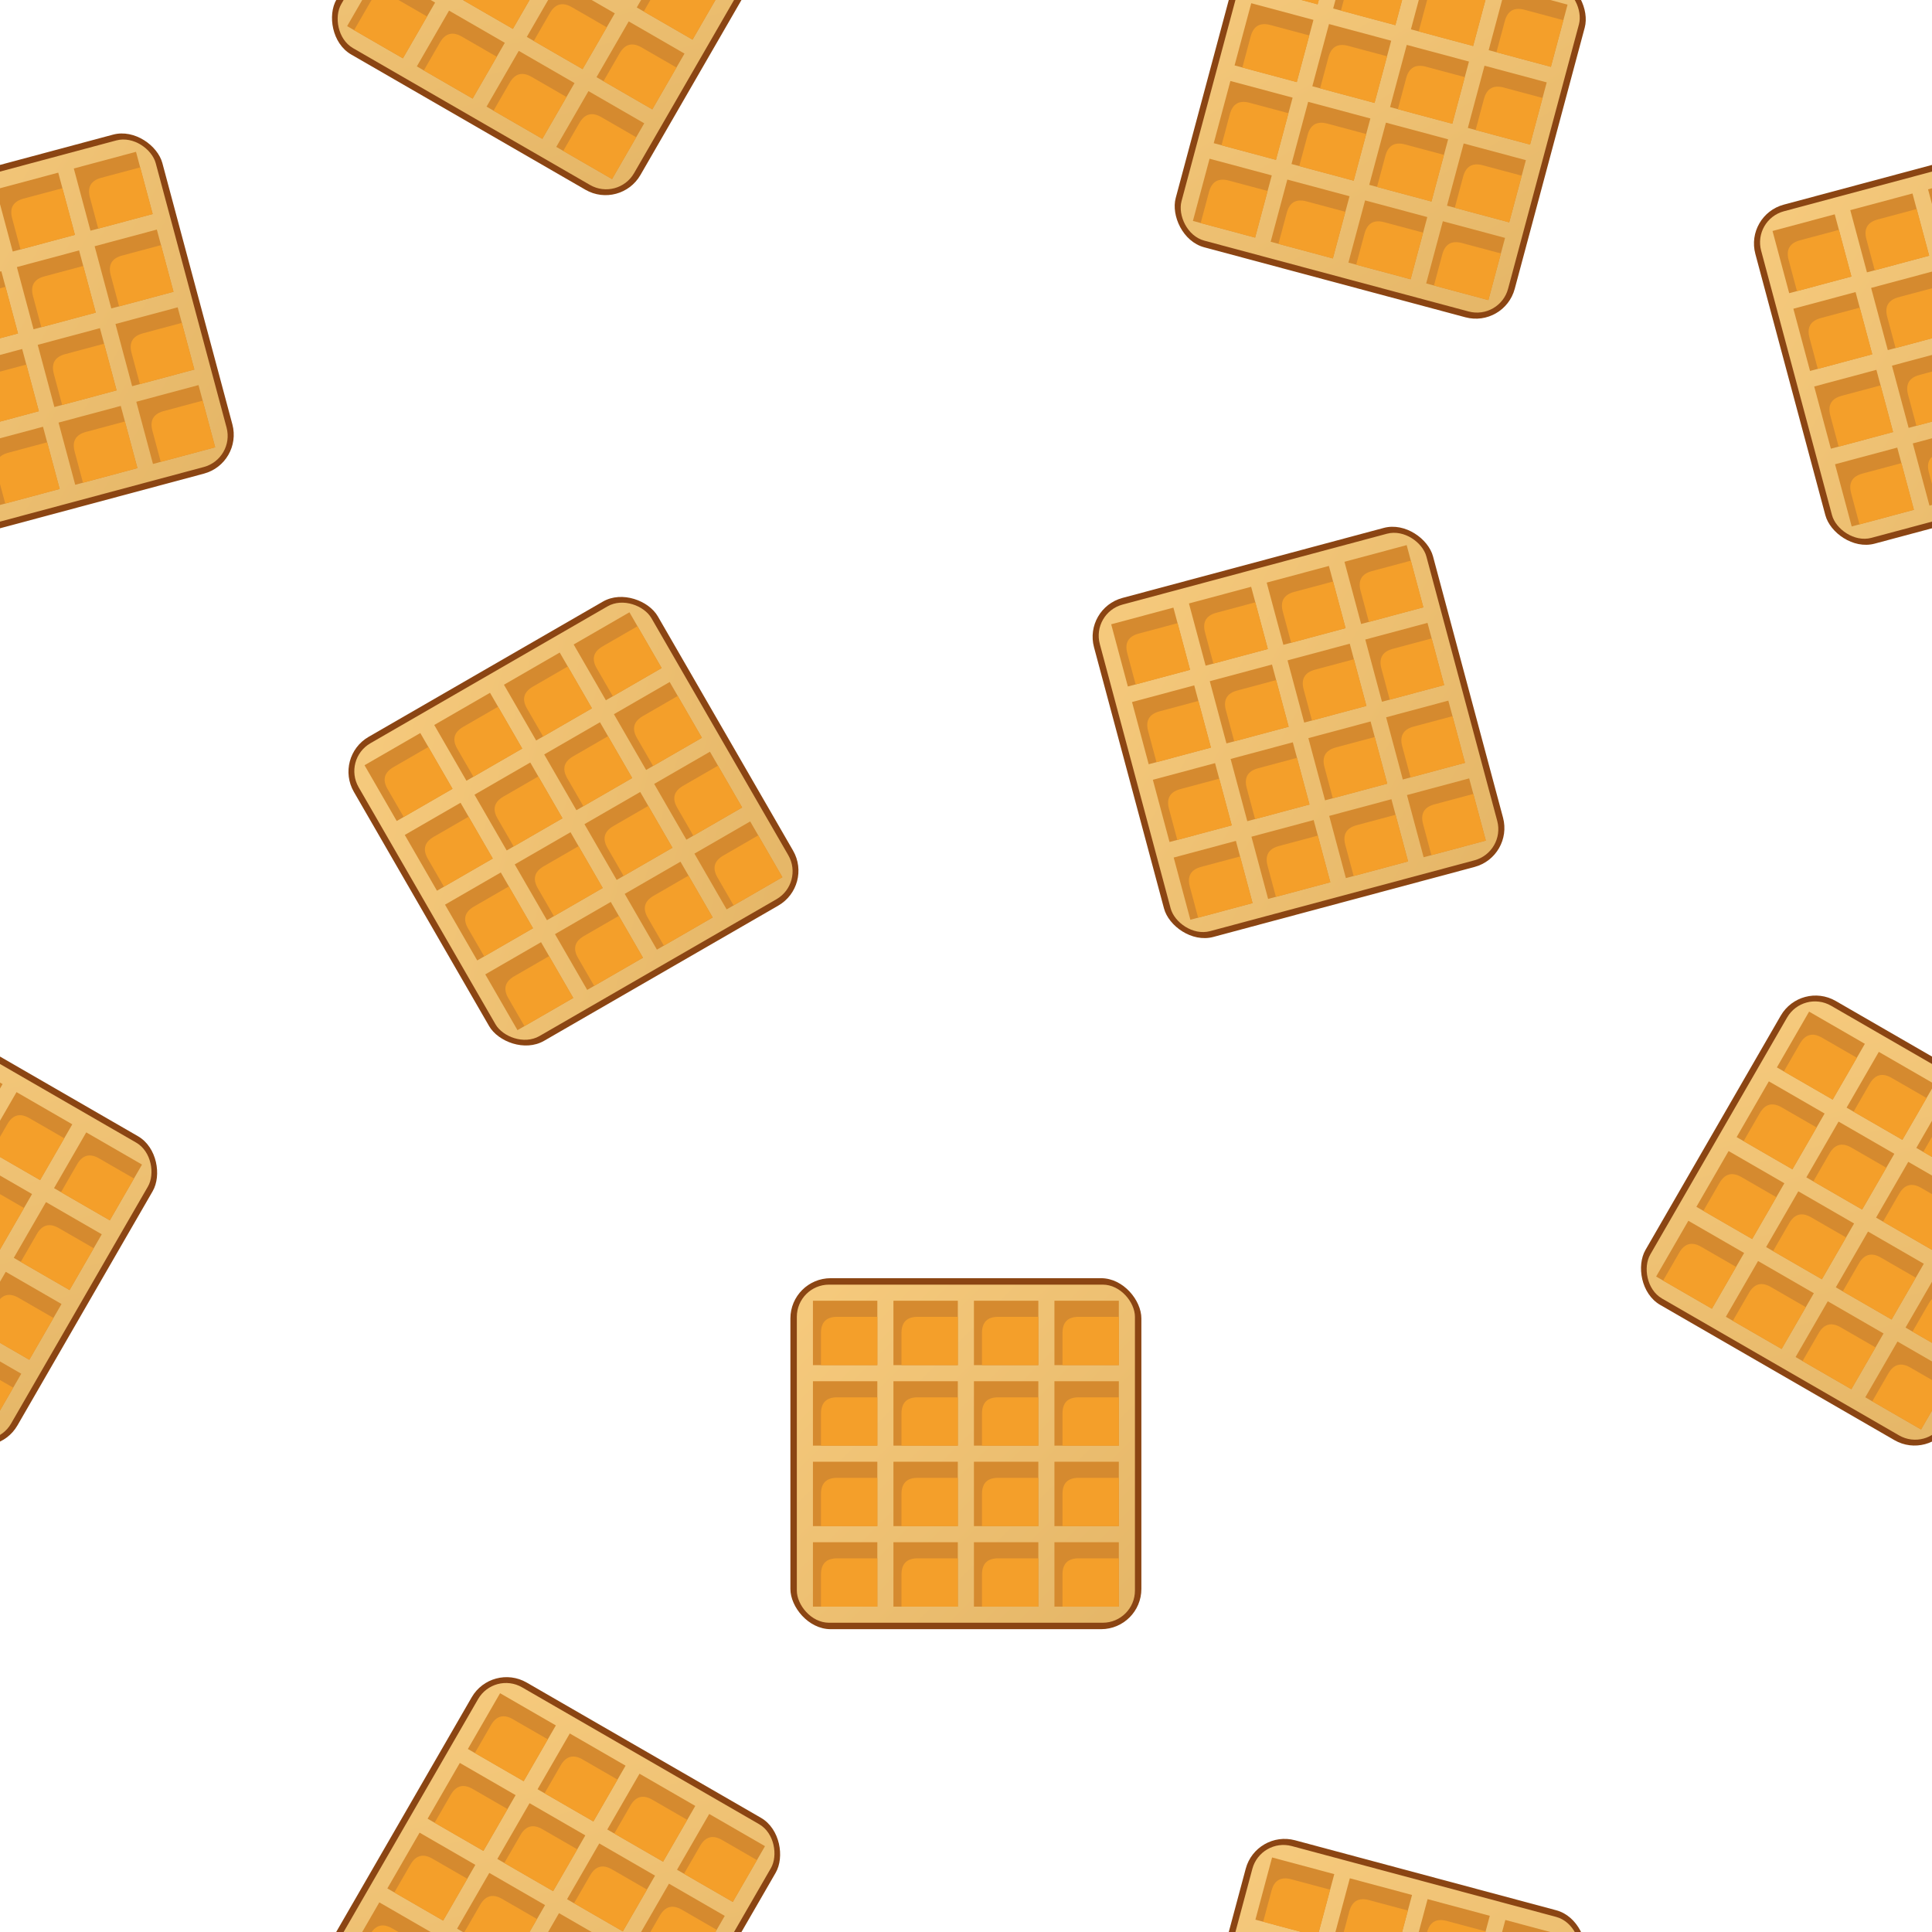 <?xml version="1.0" encoding="UTF-8" standalone="no"?>
<svg
   width="1200"
   height="1200"
   version="1.1"
   id="svg302"
   sodipodi:docname="waffle_pattern.svg"
   inkscape:version="1.2.2 (732a01da63, 2022-12-09)"
   xmlns:inkscape="http://www.inkscape.org/namespaces/inkscape"
   xmlns:sodipodi="http://sodipodi.sourceforge.net/DTD/sodipodi-0.dtd"
   xmlns:xlink="http://www.w3.org/1999/xlink"
   xmlns="http://www.w3.org/2000/svg"
   xmlns:svg="http://www.w3.org/2000/svg">
  <sodipodi:namedview
     id="namedview304"
     pagecolor="#505050"
     bordercolor="#eeeeee"
     borderopacity="1"
     inkscape:showpageshadow="0"
     inkscape:pageopacity="0"
     inkscape:pagecheckerboard="0"
     inkscape:deskcolor="#505050"
     showgrid="false"
     inkscape:zoom="0.21197917"
     inkscape:cx="-275.97052"
     inkscape:cy="594.39804"
     inkscape:window-width="1920"
     inkscape:window-height="1017"
     inkscape:window-x="-8"
     inkscape:window-y="-8"
     inkscape:window-maximized="1"
     inkscape:current-layer="g2266" />
  <defs
     id="defs224">
    <linearGradient
       id="waffleGradient"
       x1="0"
       y1="0"
       x2="210"
       y2="210"
       gradientUnits="userSpaceOnUse">
      <stop
         offset="0%"
         style="stop-color:#F6CA7D;stop-opacity:1"
         id="stop219" />
      <stop
         offset="100%"
         style="stop-color:#E5B667;stop-opacity:1"
         id="stop221" />
    </linearGradient>
    <linearGradient
       inkscape:collect="always"
       xlink:href="#waffleGradient"
       id="linearGradient735"
       gradientUnits="userSpaceOnUse"
       x1="0"
       y1="0"
       x2="210"
       y2="210" />
    <linearGradient
       inkscape:collect="always"
       xlink:href="#waffleGradient-5"
       id="linearGradient735-6"
       gradientUnits="userSpaceOnUse"
       x1="0"
       y1="0"
       x2="210"
       y2="210" />
    <linearGradient
       id="waffleGradient-5"
       x1="0"
       y1="0"
       x2="210"
       y2="210"
       gradientUnits="userSpaceOnUse">
      <stop
         offset="0%"
         style="stop-color:#F6CA7D;stop-opacity:1"
         id="stop219-5" />
      <stop
         offset="100%"
         style="stop-color:#E5B667;stop-opacity:1"
         id="stop221-3" />
    </linearGradient>
    <linearGradient
       inkscape:collect="always"
       xlink:href="#waffleGradient-5"
       id="linearGradient1729"
       gradientUnits="userSpaceOnUse"
       x1="0"
       y1="0"
       x2="210"
       y2="210" />
    <linearGradient
       inkscape:collect="always"
       xlink:href="#waffleGradient"
       id="linearGradient1956"
       gradientUnits="userSpaceOnUse"
       x1="0"
       y1="0"
       x2="210"
       y2="210" />
    <linearGradient
       inkscape:collect="always"
       xlink:href="#waffleGradient-5"
       id="linearGradient2268"
       gradientUnits="userSpaceOnUse"
       x1="0"
       y1="0"
       x2="210"
       y2="210" />
    <linearGradient
       inkscape:collect="always"
       xlink:href="#waffleGradient"
       id="linearGradient3257"
       gradientUnits="userSpaceOnUse"
       x1="0"
       y1="0"
       x2="210"
       y2="210" />
    <linearGradient
       inkscape:collect="always"
       xlink:href="#waffleGradient"
       id="linearGradient3339"
       gradientUnits="userSpaceOnUse"
       x1="0"
       y1="0"
       x2="210"
       y2="210" />
    <linearGradient
       inkscape:collect="always"
       xlink:href="#waffleGradient-5"
       id="linearGradient2268-8"
       gradientUnits="userSpaceOnUse"
       x1="0"
       y1="0"
       x2="210"
       y2="210" />
    <linearGradient
       inkscape:collect="always"
       xlink:href="#waffleGradient-5"
       id="linearGradient2268-6"
       gradientUnits="userSpaceOnUse"
       x1="0"
       y1="0"
       x2="210"
       y2="210" />
    <linearGradient
       inkscape:collect="always"
       xlink:href="#waffleGradient-5"
       id="linearGradient3860"
       gradientUnits="userSpaceOnUse"
       x1="0"
       y1="0"
       x2="210"
       y2="210" />
    <linearGradient
       inkscape:collect="always"
       xlink:href="#waffleGradient-5"
       id="linearGradient2268-61"
       gradientUnits="userSpaceOnUse"
       x1="0"
       y1="0"
       x2="210"
       y2="210" />
  </defs>
  <g
     inkscape:groupmode="layer"
     id="layer1"
     inkscape:label="Waffle 1 Layer"
     transform="rotate(30,516.158,564.409)">
    <g
       id="g509"
       inkscape:label="Waffle 1"
       transform="translate(-43.215,24.95)">
      <g
         transform="translate(11,11)"
         id="g228">
        <rect
           width="218"
           height="218"
           rx="25"
           ry="25"
           fill="#8b4513"
           id="rect226"
           x="0"
           y="0" />
        <!-- Background rectangle -->
      </g>
      <g
         transform="translate(15,15)"
         id="g232">
        <rect
           width="210"
           height="210"
           rx="20"
           ry="20"
           fill="url(#waffleGradient)"
           id="rect230"
           x="0"
           y="0"
           style="fill:url(#linearGradient1956)" />
      </g>
      <g
         fill="#d58a2f"
         transform="translate(15,15)"
         id="g266">
        <!-- Darker shade of the current color -->
        <rect
           x="10"
           y="10"
           width="40"
           height="40"
           id="rect234" />
        <rect
           x="60"
           y="10"
           width="40"
           height="40"
           id="rect236" />
        <rect
           x="110"
           y="10"
           width="40"
           height="40"
           id="rect238" />
        <rect
           x="160"
           y="10"
           width="40"
           height="40"
           id="rect240" />
        <rect
           x="10"
           y="60"
           width="40"
           height="40"
           id="rect242" />
        <rect
           x="60"
           y="60"
           width="40"
           height="40"
           id="rect244" />
        <rect
           x="110"
           y="60"
           width="40"
           height="40"
           id="rect246" />
        <rect
           x="160"
           y="60"
           width="40"
           height="40"
           id="rect248" />
        <rect
           x="10"
           y="110"
           width="40"
           height="40"
           id="rect250" />
        <rect
           x="60"
           y="110"
           width="40"
           height="40"
           id="rect252" />
        <rect
           x="110"
           y="110"
           width="40"
           height="40"
           id="rect254" />
        <rect
           x="160"
           y="110"
           width="40"
           height="40"
           id="rect256" />
        <rect
           x="10"
           y="160"
           width="40"
           height="40"
           id="rect258" />
        <rect
           x="60"
           y="160"
           width="40"
           height="40"
           id="rect260" />
        <rect
           x="110"
           y="160"
           width="40"
           height="40"
           id="rect262" />
        <rect
           x="160"
           y="160"
           width="40"
           height="40"
           id="rect264" />
      </g>
      <g
         fill="#f49f2a"
         transform="translate(15,15)"
         id="g300">
        <!-- Original color for shadow effect -->
        <path
           d="M 30,20 H 50 V 50 H 15 V 30 Q 15,20 25,20 Z"
           id="path268" />
        <path
           d="m 75,20 h 25 V 50 H 65 V 30 Q 65,20 75,20 Z"
           id="path270" />
        <path
           d="m 125,20 h 25 V 50 H 115 V 30 q 0,-10 10,-10 z"
           id="path272" />
        <path
           d="m 175,20 h 25 V 50 H 165 V 30 q 0,-10 10,-10 z"
           id="path274" />
        <path
           d="m 25,70 h 25 v 30 H 15 V 80 Q 15,70 25,70 Z"
           id="path276" />
        <path
           d="m 75,70 h 25 v 30 H 65 V 80 Q 65,70 75,70 Z"
           id="path278" />
        <path
           d="m 125,70 h 25 v 30 H 115 V 80 q 0,-10 10,-10 z"
           id="path280" />
        <path
           d="m 175,70 h 25 v 30 H 165 V 80 q 0,-10 10,-10 z"
           id="path282" />
        <path
           d="m 25,120 h 25 v 30 H 15 v -20 q 0,-10 10,-10 z"
           id="path284" />
        <path
           d="m 75,120 h 25 v 30 H 65 v -20 q 0,-10 10,-10 z"
           id="path286" />
        <path
           d="m 125,120 h 25 v 30 h -35 v -20 q 0,-10 10,-10 z"
           id="path288" />
        <path
           d="m 175,120 h 25 v 30 h -35 v -20 q 0,-10 10,-10 z"
           id="path290" />
        <path
           d="m 25,170 h 25 v 30 H 15 v -20 q 0,-10 10,-10 z"
           id="path292" />
        <path
           d="m 75,170 h 25 v 30 H 65 v -20 q 0,-10 10,-10 z"
           id="path294" />
        <path
           d="m 125,170 h 25 v 30 h -35 v -20 q 0,-10 10,-10 z"
           id="path296" />
        <path
           d="m 175,170 h 25 v 30 h -35 v -20 q 0,-10 10,-10 z"
           id="path298" />
      </g>
    </g>
  </g>
  <g
     inkscape:groupmode="layer"
     id="g3255"
     inkscape:label="Waffle 1 Layer copy"
     transform="rotate(30,-1723.072,1164.409)">
    <g
       id="g3253"
       inkscape:label="Waffle 1"
       transform="translate(-43.215,24.95)">
      <g
         transform="translate(11,11)"
         id="g3179">
        <rect
           width="218"
           height="218"
           rx="25"
           ry="25"
           fill="#8b4513"
           id="rect3177"
           x="0"
           y="0" />
        <!-- Background rectangle -->
      </g>
      <g
         transform="translate(15,15)"
         id="g3183">
        <rect
           width="210"
           height="210"
           rx="20"
           ry="20"
           fill="url(#waffleGradient)"
           id="rect3181"
           x="0"
           y="0"
           style="fill:url(#linearGradient3257)" />
      </g>
      <g
         fill="#d58a2f"
         transform="translate(15,15)"
         id="g3217">
        <!-- Darker shade of the current color -->
        <rect
           x="10"
           y="10"
           width="40"
           height="40"
           id="rect3185" />
        <rect
           x="60"
           y="10"
           width="40"
           height="40"
           id="rect3187" />
        <rect
           x="110"
           y="10"
           width="40"
           height="40"
           id="rect3189" />
        <rect
           x="160"
           y="10"
           width="40"
           height="40"
           id="rect3191" />
        <rect
           x="10"
           y="60"
           width="40"
           height="40"
           id="rect3193" />
        <rect
           x="60"
           y="60"
           width="40"
           height="40"
           id="rect3195" />
        <rect
           x="110"
           y="60"
           width="40"
           height="40"
           id="rect3197" />
        <rect
           x="160"
           y="60"
           width="40"
           height="40"
           id="rect3199" />
        <rect
           x="10"
           y="110"
           width="40"
           height="40"
           id="rect3201" />
        <rect
           x="60"
           y="110"
           width="40"
           height="40"
           id="rect3203" />
        <rect
           x="110"
           y="110"
           width="40"
           height="40"
           id="rect3205" />
        <rect
           x="160"
           y="110"
           width="40"
           height="40"
           id="rect3207" />
        <rect
           x="10"
           y="160"
           width="40"
           height="40"
           id="rect3209" />
        <rect
           x="60"
           y="160"
           width="40"
           height="40"
           id="rect3211" />
        <rect
           x="110"
           y="160"
           width="40"
           height="40"
           id="rect3213" />
        <rect
           x="160"
           y="160"
           width="40"
           height="40"
           id="rect3215" />
      </g>
      <g
         fill="#f49f2a"
         transform="translate(15,15)"
         id="g3251">
        <!-- Original color for shadow effect -->
        <path
           d="M 30,20 H 50 V 50 H 15 V 30 Q 15,20 25,20 Z"
           id="path3219" />
        <path
           d="m 75,20 h 25 V 50 H 65 V 30 Q 65,20 75,20 Z"
           id="path3221" />
        <path
           d="m 125,20 h 25 V 50 H 115 V 30 q 0,-10 10,-10 z"
           id="path3223" />
        <path
           d="m 175,20 h 25 V 50 H 165 V 30 q 0,-10 10,-10 z"
           id="path3225" />
        <path
           d="m 25,70 h 25 v 30 H 15 V 80 Q 15,70 25,70 Z"
           id="path3227" />
        <path
           d="m 75,70 h 25 v 30 H 65 V 80 Q 65,70 75,70 Z"
           id="path3229" />
        <path
           d="m 125,70 h 25 v 30 H 115 V 80 q 0,-10 10,-10 z"
           id="path3231" />
        <path
           d="m 175,70 h 25 v 30 H 165 V 80 q 0,-10 10,-10 z"
           id="path3233" />
        <path
           d="m 25,120 h 25 v 30 H 15 v -20 q 0,-10 10,-10 z"
           id="path3235" />
        <path
           d="m 75,120 h 25 v 30 H 65 v -20 q 0,-10 10,-10 z"
           id="path3237" />
        <path
           d="m 125,120 h 25 v 30 h -35 v -20 q 0,-10 10,-10 z"
           id="path3239" />
        <path
           d="m 175,120 h 25 v 30 h -35 v -20 q 0,-10 10,-10 z"
           id="path3241" />
        <path
           d="m 25,170 h 25 v 30 H 15 v -20 q 0,-10 10,-10 z"
           id="path3243" />
        <path
           d="m 75,170 h 25 v 30 H 65 v -20 q 0,-10 10,-10 z"
           id="path3245" />
        <path
           d="m 125,170 h 25 v 30 h -35 v -20 q 0,-10 10,-10 z"
           id="path3247" />
        <path
           d="m 175,170 h 25 v 30 h -35 v -20 q 0,-10 10,-10 z"
           id="path3249" />
      </g>
    </g>
  </g>
  <g
     inkscape:groupmode="layer"
     id="g733"
     inkscape:label="Waffle 4"
     transform="rotate(30,-1003.662,863.644)">
    <g
       id="g731"
       inkscape:label="Waffle 1"
       transform="translate(-343.229,171.2)">
      <g
         transform="translate(11,11)"
         id="g657">
        <rect
           width="218"
           height="218"
           rx="25"
           ry="25"
           fill="#8b4513"
           id="rect655"
           x="0"
           y="0" />
        <!-- Background rectangle -->
      </g>
      <g
         transform="translate(15,15)"
         id="g661">
        <rect
           width="210"
           height="210"
           rx="20"
           ry="20"
           fill="url(#waffleGradient)"
           id="rect659"
           x="0"
           y="0"
           style="fill:url(#linearGradient735)" />
      </g>
      <g
         fill="#d58a2f"
         transform="translate(15,15)"
         id="g695">
        <!-- Darker shade of the current color -->
        <rect
           x="10"
           y="10"
           width="40"
           height="40"
           id="rect663" />
        <rect
           x="60"
           y="10"
           width="40"
           height="40"
           id="rect665" />
        <rect
           x="110"
           y="10"
           width="40"
           height="40"
           id="rect667" />
        <rect
           x="160"
           y="10"
           width="40"
           height="40"
           id="rect669" />
        <rect
           x="10"
           y="60"
           width="40"
           height="40"
           id="rect671" />
        <rect
           x="60"
           y="60"
           width="40"
           height="40"
           id="rect673" />
        <rect
           x="110"
           y="60"
           width="40"
           height="40"
           id="rect675" />
        <rect
           x="160"
           y="60"
           width="40"
           height="40"
           id="rect677" />
        <rect
           x="10"
           y="110"
           width="40"
           height="40"
           id="rect679" />
        <rect
           x="60"
           y="110"
           width="40"
           height="40"
           id="rect681" />
        <rect
           x="110"
           y="110"
           width="40"
           height="40"
           id="rect683" />
        <rect
           x="160"
           y="110"
           width="40"
           height="40"
           id="rect685" />
        <rect
           x="10"
           y="160"
           width="40"
           height="40"
           id="rect687" />
        <rect
           x="60"
           y="160"
           width="40"
           height="40"
           id="rect689" />
        <rect
           x="110"
           y="160"
           width="40"
           height="40"
           id="rect691" />
        <rect
           x="160"
           y="160"
           width="40"
           height="40"
           id="rect693" />
      </g>
      <g
         fill="#f49f2a"
         transform="translate(15,15)"
         id="g729">
        <!-- Original color for shadow effect -->
        <path
           d="M 30,20 H 50 V 50 H 15 V 30 Q 15,20 25,20 Z"
           id="path697" />
        <path
           d="m 75,20 h 25 V 50 H 65 V 30 Q 65,20 75,20 Z"
           id="path699" />
        <path
           d="m 125,20 h 25 V 50 H 115 V 30 q 0,-10 10,-10 z"
           id="path701" />
        <path
           d="m 175,20 h 25 V 50 H 165 V 30 q 0,-10 10,-10 z"
           id="path703" />
        <path
           d="m 25,70 h 25 v 30 H 15 V 80 Q 15,70 25,70 Z"
           id="path705" />
        <path
           d="m 75,70 h 25 v 30 H 65 V 80 Q 65,70 75,70 Z"
           id="path707" />
        <path
           d="m 125,70 h 25 v 30 H 115 V 80 q 0,-10 10,-10 z"
           id="path709" />
        <path
           d="m 175,70 h 25 v 30 H 165 V 80 q 0,-10 10,-10 z"
           id="path711" />
        <path
           d="m 25,120 h 25 v 30 H 15 v -20 q 0,-10 10,-10 z"
           id="path713" />
        <path
           d="m 75,120 h 25 v 30 H 65 v -20 q 0,-10 10,-10 z"
           id="path715" />
        <path
           d="m 125,120 h 25 v 30 h -35 v -20 q 0,-10 10,-10 z"
           id="path717" />
        <path
           d="m 175,120 h 25 v 30 h -35 v -20 q 0,-10 10,-10 z"
           id="path719" />
        <path
           d="m 25,170 h 25 v 30 H 15 v -20 q 0,-10 10,-10 z"
           id="path721" />
        <path
           d="m 75,170 h 25 v 30 H 65 v -20 q 0,-10 10,-10 z"
           id="path723" />
        <path
           d="m 125,170 h 25 v 30 h -35 v -20 q 0,-10 10,-10 z"
           id="path725" />
        <path
           d="m 175,170 h 25 v 30 h -35 v -20 q 0,-10 10,-10 z"
           id="path727" />
      </g>
    </g>
  </g>
  <g
     inkscape:groupmode="layer"
     id="g3337"
     inkscape:label="Waffle 4 copy"
     transform="rotate(30,-403.662,3102.873)">
    <g
       id="g3335"
       inkscape:label="Waffle 1"
       transform="translate(-343.229,171.2)">
      <g
         transform="translate(11,11)"
         id="g3261">
        <rect
           width="218"
           height="218"
           rx="25"
           ry="25"
           fill="#8b4513"
           id="rect3259"
           x="0"
           y="0" />
        <!-- Background rectangle -->
      </g>
      <g
         transform="translate(15,15)"
         id="g3265">
        <rect
           width="210"
           height="210"
           rx="20"
           ry="20"
           fill="url(#waffleGradient)"
           id="rect3263"
           x="0"
           y="0"
           style="fill:url(#linearGradient3339)" />
      </g>
      <g
         fill="#d58a2f"
         transform="translate(15,15)"
         id="g3299">
        <!-- Darker shade of the current color -->
        <rect
           x="10"
           y="10"
           width="40"
           height="40"
           id="rect3267" />
        <rect
           x="60"
           y="10"
           width="40"
           height="40"
           id="rect3269" />
        <rect
           x="110"
           y="10"
           width="40"
           height="40"
           id="rect3271" />
        <rect
           x="160"
           y="10"
           width="40"
           height="40"
           id="rect3273" />
        <rect
           x="10"
           y="60"
           width="40"
           height="40"
           id="rect3275" />
        <rect
           x="60"
           y="60"
           width="40"
           height="40"
           id="rect3277" />
        <rect
           x="110"
           y="60"
           width="40"
           height="40"
           id="rect3279" />
        <rect
           x="160"
           y="60"
           width="40"
           height="40"
           id="rect3281" />
        <rect
           x="10"
           y="110"
           width="40"
           height="40"
           id="rect3283" />
        <rect
           x="60"
           y="110"
           width="40"
           height="40"
           id="rect3285" />
        <rect
           x="110"
           y="110"
           width="40"
           height="40"
           id="rect3287" />
        <rect
           x="160"
           y="110"
           width="40"
           height="40"
           id="rect3289" />
        <rect
           x="10"
           y="160"
           width="40"
           height="40"
           id="rect3291" />
        <rect
           x="60"
           y="160"
           width="40"
           height="40"
           id="rect3293" />
        <rect
           x="110"
           y="160"
           width="40"
           height="40"
           id="rect3295" />
        <rect
           x="160"
           y="160"
           width="40"
           height="40"
           id="rect3297" />
      </g>
      <g
         fill="#f49f2a"
         transform="translate(15,15)"
         id="g3333">
        <!-- Original color for shadow effect -->
        <path
           d="M 30,20 H 50 V 50 H 15 V 30 Q 15,20 25,20 Z"
           id="path3301" />
        <path
           d="m 75,20 h 25 V 50 H 65 V 30 Q 65,20 75,20 Z"
           id="path3303" />
        <path
           d="m 125,20 h 25 V 50 H 115 V 30 q 0,-10 10,-10 z"
           id="path3305" />
        <path
           d="m 175,20 h 25 V 50 H 165 V 30 q 0,-10 10,-10 z"
           id="path3307" />
        <path
           d="m 25,70 h 25 v 30 H 15 V 80 Q 15,70 25,70 Z"
           id="path3309" />
        <path
           d="m 75,70 h 25 v 30 H 65 V 80 Q 65,70 75,70 Z"
           id="path3311" />
        <path
           d="m 125,70 h 25 v 30 H 115 V 80 q 0,-10 10,-10 z"
           id="path3313" />
        <path
           d="m 175,70 h 25 v 30 H 165 V 80 q 0,-10 10,-10 z"
           id="path3315" />
        <path
           d="m 25,120 h 25 v 30 H 15 v -20 q 0,-10 10,-10 z"
           id="path3317" />
        <path
           d="m 75,120 h 25 v 30 H 65 v -20 q 0,-10 10,-10 z"
           id="path3319" />
        <path
           d="m 125,120 h 25 v 30 h -35 v -20 q 0,-10 10,-10 z"
           id="path3321" />
        <path
           d="m 175,120 h 25 v 30 h -35 v -20 q 0,-10 10,-10 z"
           id="path3323" />
        <path
           d="m 25,170 h 25 v 30 H 15 v -20 q 0,-10 10,-10 z"
           id="path3325" />
        <path
           d="m 75,170 h 25 v 30 H 65 v -20 q 0,-10 10,-10 z"
           id="path3327" />
        <path
           d="m 125,170 h 25 v 30 h -35 v -20 q 0,-10 10,-10 z"
           id="path3329" />
        <path
           d="m 175,170 h 25 v 30 h -35 v -20 q 0,-10 10,-10 z"
           id="path3331" />
      </g>
    </g>
  </g>
  <g
     inkscape:groupmode="layer"
     id="g733-4"
     inkscape:label="Waffle 2"
     transform="rotate(-15,343.722,-2355.784)">
    <g
       id="g731-0"
       inkscape:label="Waffle 1"
       transform="translate(403.296,229.294)">
      <g
         transform="translate(11,11)"
         id="g657-1">
        <rect
           width="218"
           height="218"
           rx="25"
           ry="25"
           fill="#8b4513"
           id="rect655-6"
           x="0"
           y="0" />
        <!-- Background rectangle -->
      </g>
      <g
         transform="translate(15,15)"
         id="g661-7">
        <rect
           width="210"
           height="210"
           rx="20"
           ry="20"
           fill="url(#waffleGradient)"
           id="rect659-0"
           x="0"
           y="0"
           style="fill:url(#linearGradient735-6)" />
      </g>
      <g
         fill="#d58a2f"
         transform="translate(15,15)"
         id="g695-5">
        <!-- Darker shade of the current color -->
        <rect
           x="10"
           y="10"
           width="40"
           height="40"
           id="rect663-1" />
        <rect
           x="60"
           y="10"
           width="40"
           height="40"
           id="rect665-1" />
        <rect
           x="110"
           y="10"
           width="40"
           height="40"
           id="rect667-3" />
        <rect
           x="160"
           y="10"
           width="40"
           height="40"
           id="rect669-7" />
        <rect
           x="10"
           y="60"
           width="40"
           height="40"
           id="rect671-9" />
        <rect
           x="60"
           y="60"
           width="40"
           height="40"
           id="rect673-7" />
        <rect
           x="110"
           y="60"
           width="40"
           height="40"
           id="rect675-8" />
        <rect
           x="160"
           y="60"
           width="40"
           height="40"
           id="rect677-4" />
        <rect
           x="10"
           y="110"
           width="40"
           height="40"
           id="rect679-7" />
        <rect
           x="60"
           y="110"
           width="40"
           height="40"
           id="rect681-8" />
        <rect
           x="110"
           y="110"
           width="40"
           height="40"
           id="rect683-6" />
        <rect
           x="160"
           y="110"
           width="40"
           height="40"
           id="rect685-7" />
        <rect
           x="10"
           y="160"
           width="40"
           height="40"
           id="rect687-2" />
        <rect
           x="60"
           y="160"
           width="40"
           height="40"
           id="rect689-5" />
        <rect
           x="110"
           y="160"
           width="40"
           height="40"
           id="rect691-7" />
        <rect
           x="160"
           y="160"
           width="40"
           height="40"
           id="rect693-0" />
      </g>
      <g
         fill="#f49f2a"
         transform="translate(15,15)"
         id="g729-0">
        <!-- Original color for shadow effect -->
        <path
           d="M 30,20 H 50 V 50 H 15 V 30 Q 15,20 25,20 Z"
           id="path697-7" />
        <path
           d="m 75,20 h 25 V 50 H 65 V 30 Q 65,20 75,20 Z"
           id="path699-6" />
        <path
           d="m 125,20 h 25 V 50 H 115 V 30 q 0,-10 10,-10 z"
           id="path701-0" />
        <path
           d="m 175,20 h 25 V 50 H 165 V 30 q 0,-10 10,-10 z"
           id="path703-6" />
        <path
           d="m 25,70 h 25 v 30 H 15 V 80 Q 15,70 25,70 Z"
           id="path705-9" />
        <path
           d="m 75,70 h 25 v 30 H 65 V 80 Q 65,70 75,70 Z"
           id="path707-9" />
        <path
           d="m 125,70 h 25 v 30 H 115 V 80 q 0,-10 10,-10 z"
           id="path709-0" />
        <path
           d="m 175,70 h 25 v 30 H 165 V 80 q 0,-10 10,-10 z"
           id="path711-5" />
        <path
           d="m 25,120 h 25 v 30 H 15 v -20 q 0,-10 10,-10 z"
           id="path713-2" />
        <path
           d="m 75,120 h 25 v 30 H 65 v -20 q 0,-10 10,-10 z"
           id="path715-0" />
        <path
           d="m 125,120 h 25 v 30 h -35 v -20 q 0,-10 10,-10 z"
           id="path717-4" />
        <path
           d="m 175,120 h 25 v 30 h -35 v -20 q 0,-10 10,-10 z"
           id="path719-8" />
        <path
           d="m 25,170 h 25 v 30 H 15 v -20 q 0,-10 10,-10 z"
           id="path721-9" />
        <path
           d="m 75,170 h 25 v 30 H 65 v -20 q 0,-10 10,-10 z"
           id="path723-0" />
        <path
           d="m 125,170 h 25 v 30 h -35 v -20 q 0,-10 10,-10 z"
           id="path725-0" />
        <path
           d="m 175,170 h 25 v 30 h -35 v -20 q 0,-10 10,-10 z"
           id="path727-7" />
      </g>
    </g>
  </g>
  <g
     inkscape:groupmode="layer"
     id="g1727"
     inkscape:label="Waffle 2 copy"
     transform="rotate(-15,414.659,744.518)">
    <g
       id="g1725"
       inkscape:label="Waffle 1"
       transform="translate(49.019,5.992)">
      <g
         transform="translate(11,11)"
         id="g1651">
        <rect
           width="218"
           height="218"
           rx="25"
           ry="25"
           fill="#8b4513"
           id="rect1649"
           x="0"
           y="0" />
        <!-- Background rectangle -->
      </g>
      <g
         transform="translate(15,15)"
         id="g1655">
        <rect
           width="210"
           height="210"
           rx="20"
           ry="20"
           fill="url(#waffleGradient)"
           id="rect1653"
           x="0"
           y="0"
           style="fill:url(#linearGradient1729)" />
      </g>
      <g
         fill="#d58a2f"
         transform="translate(15,15)"
         id="g1689">
        <!-- Darker shade of the current color -->
        <rect
           x="10"
           y="10"
           width="40"
           height="40"
           id="rect1657" />
        <rect
           x="60"
           y="10"
           width="40"
           height="40"
           id="rect1659" />
        <rect
           x="110"
           y="10"
           width="40"
           height="40"
           id="rect1661" />
        <rect
           x="160"
           y="10"
           width="40"
           height="40"
           id="rect1663" />
        <rect
           x="10"
           y="60"
           width="40"
           height="40"
           id="rect1665" />
        <rect
           x="60"
           y="60"
           width="40"
           height="40"
           id="rect1667" />
        <rect
           x="110"
           y="60"
           width="40"
           height="40"
           id="rect1669" />
        <rect
           x="160"
           y="60"
           width="40"
           height="40"
           id="rect1671" />
        <rect
           x="10"
           y="110"
           width="40"
           height="40"
           id="rect1673" />
        <rect
           x="60"
           y="110"
           width="40"
           height="40"
           id="rect1675" />
        <rect
           x="110"
           y="110"
           width="40"
           height="40"
           id="rect1677" />
        <rect
           x="160"
           y="110"
           width="40"
           height="40"
           id="rect1679" />
        <rect
           x="10"
           y="160"
           width="40"
           height="40"
           id="rect1681" />
        <rect
           x="60"
           y="160"
           width="40"
           height="40"
           id="rect1683" />
        <rect
           x="110"
           y="160"
           width="40"
           height="40"
           id="rect1685" />
        <rect
           x="160"
           y="160"
           width="40"
           height="40"
           id="rect1687" />
      </g>
      <g
         fill="#f49f2a"
         transform="translate(15,15)"
         id="g1723">
        <!-- Original color for shadow effect -->
        <path
           d="M 30,20 H 50 V 50 H 15 V 30 Q 15,20 25,20 Z"
           id="path1691" />
        <path
           d="m 75,20 h 25 V 50 H 65 V 30 Q 65,20 75,20 Z"
           id="path1693" />
        <path
           d="m 125,20 h 25 V 50 H 115 V 30 q 0,-10 10,-10 z"
           id="path1695" />
        <path
           d="m 175,20 h 25 V 50 H 165 V 30 q 0,-10 10,-10 z"
           id="path1697" />
        <path
           d="m 25,70 h 25 v 30 H 15 V 80 Q 15,70 25,70 Z"
           id="path1699" />
        <path
           d="m 75,70 h 25 v 30 H 65 V 80 Q 65,70 75,70 Z"
           id="path1701" />
        <path
           d="m 125,70 h 25 v 30 H 115 V 80 q 0,-10 10,-10 z"
           id="path1703" />
        <path
           d="m 175,70 h 25 v 30 H 165 V 80 q 0,-10 10,-10 z"
           id="path1705" />
        <path
           d="m 25,120 h 25 v 30 H 15 v -20 q 0,-10 10,-10 z"
           id="path1707" />
        <path
           d="m 75,120 h 25 v 30 H 65 v -20 q 0,-10 10,-10 z"
           id="path1709" />
        <path
           d="m 125,120 h 25 v 30 h -35 v -20 q 0,-10 10,-10 z"
           id="path1711" />
        <path
           d="m 175,120 h 25 v 30 h -35 v -20 q 0,-10 10,-10 z"
           id="path1713" />
        <path
           d="m 25,170 h 25 v 30 H 15 v -20 q 0,-10 10,-10 z"
           id="path1715" />
        <path
           d="m 75,170 h 25 v 30 H 65 v -20 q 0,-10 10,-10 z"
           id="path1717" />
        <path
           d="m 125,170 h 25 v 30 h -35 v -20 q 0,-10 10,-10 z"
           id="path1719" />
        <path
           d="m 175,170 h 25 v 30 h -35 v -20 q 0,-10 10,-10 z"
           id="path1721" />
      </g>
    </g>
  </g>
  <g
     inkscape:groupmode="layer"
     id="layer2"
     inkscape:label="Waffle 5">
    <g
       id="g2264-81"
       inkscape:label="Waffle 1"
       transform="rotate(15,678.344,2895.141)">
      <g
         transform="translate(11,11)"
         id="g2190-9">
        <rect
           width="218"
           height="218"
           rx="25"
           ry="25"
           fill="#8b4513"
           id="rect2188-6"
           x="0"
           y="0" />
        <!-- Background rectangle -->
      </g>
      <g
         transform="translate(15,15)"
         id="g2194-0">
        <rect
           width="210"
           height="210"
           rx="20"
           ry="20"
           fill="url(#waffleGradient)"
           id="rect2192-2"
           x="0"
           y="0"
           style="fill:url(#linearGradient2268-6)" />
      </g>
      <g
         fill="#d58a2f"
         transform="translate(15,15)"
         id="g2228-2">
        <!-- Darker shade of the current color -->
        <rect
           x="10"
           y="10"
           width="40"
           height="40"
           id="rect2196-7" />
        <rect
           x="60"
           y="10"
           width="40"
           height="40"
           id="rect2198-2" />
        <rect
           x="110"
           y="10"
           width="40"
           height="40"
           id="rect2200-2" />
        <rect
           x="160"
           y="10"
           width="40"
           height="40"
           id="rect2202-5" />
        <rect
           x="10"
           y="60"
           width="40"
           height="40"
           id="rect2204-1" />
        <rect
           x="60"
           y="60"
           width="40"
           height="40"
           id="rect2206-8" />
        <rect
           x="110"
           y="60"
           width="40"
           height="40"
           id="rect2208-8" />
        <rect
           x="160"
           y="60"
           width="40"
           height="40"
           id="rect2210-8" />
        <rect
           x="10"
           y="110"
           width="40"
           height="40"
           id="rect2212-3" />
        <rect
           x="60"
           y="110"
           width="40"
           height="40"
           id="rect2214-4" />
        <rect
           x="110"
           y="110"
           width="40"
           height="40"
           id="rect2216-2" />
        <rect
           x="160"
           y="110"
           width="40"
           height="40"
           id="rect2218-5" />
        <rect
           x="10"
           y="160"
           width="40"
           height="40"
           id="rect2220-0" />
        <rect
           x="60"
           y="160"
           width="40"
           height="40"
           id="rect2222-0" />
        <rect
           x="110"
           y="160"
           width="40"
           height="40"
           id="rect2224-2" />
        <rect
           x="160"
           y="160"
           width="40"
           height="40"
           id="rect2226-5" />
      </g>
      <g
         fill="#f49f2a"
         transform="translate(15,15)"
         id="g2262-0">
        <!-- Original color for shadow effect -->
        <path
           d="M 30,20 H 50 V 50 H 15 V 30 Q 15,20 25,20 Z"
           id="path2230-1" />
        <path
           d="m 75,20 h 25 V 50 H 65 V 30 Q 65,20 75,20 Z"
           id="path2232-05" />
        <path
           d="m 125,20 h 25 V 50 H 115 V 30 q 0,-10 10,-10 z"
           id="path2234-9" />
        <path
           d="m 175,20 h 25 V 50 H 165 V 30 q 0,-10 10,-10 z"
           id="path2236-2" />
        <path
           d="m 25,70 h 25 v 30 H 15 V 80 Q 15,70 25,70 Z"
           id="path2238-2" />
        <path
           d="m 75,70 h 25 v 30 H 65 V 80 Q 65,70 75,70 Z"
           id="path2240-3" />
        <path
           d="m 125,70 h 25 v 30 H 115 V 80 q 0,-10 10,-10 z"
           id="path2242-4" />
        <path
           d="m 175,70 h 25 v 30 H 165 V 80 q 0,-10 10,-10 z"
           id="path2244-0" />
        <path
           d="m 25,120 h 25 v 30 H 15 v -20 q 0,-10 10,-10 z"
           id="path2246-3" />
        <path
           d="m 75,120 h 25 v 30 H 65 v -20 q 0,-10 10,-10 z"
           id="path2248-1" />
        <path
           d="m 125,120 h 25 v 30 h -35 v -20 q 0,-10 10,-10 z"
           id="path2250-9" />
        <path
           d="m 175,120 h 25 v 30 h -35 v -20 q 0,-10 10,-10 z"
           id="path2252-2" />
        <path
           d="m 25,170 h 25 v 30 H 15 v -20 q 0,-10 10,-10 z"
           id="path2254-1" />
        <path
           d="m 75,170 h 25 v 30 H 65 v -20 q 0,-10 10,-10 z"
           id="path2256-7" />
        <path
           d="m 125,170 h 25 v 30 h -35 v -20 q 0,-10 10,-10 z"
           id="path2258-3" />
        <path
           d="m 175,170 h 25 v 30 h -35 v -20 q 0,-10 10,-10 z"
           id="path2260-8" />
      </g>
    </g>
  </g>
  <g
     inkscape:groupmode="layer"
     id="g3858"
     inkscape:label="Waffle 5 copy"
     transform="translate(0,1200)">
    <g
       id="g3856"
       inkscape:label="Waffle 1"
       transform="rotate(15,678.344,2895.141)">
      <g
         transform="translate(11,11)"
         id="g3782">
        <rect
           width="218"
           height="218"
           rx="25"
           ry="25"
           fill="#8b4513"
           id="rect3780"
           x="0"
           y="0" />
        <!-- Background rectangle -->
      </g>
      <g
         transform="translate(15,15)"
         id="g3786">
        <rect
           width="210"
           height="210"
           rx="20"
           ry="20"
           fill="url(#waffleGradient)"
           id="rect3784"
           x="0"
           y="0"
           style="fill:url(#linearGradient3860)" />
      </g>
      <g
         fill="#d58a2f"
         transform="translate(15,15)"
         id="g3820">
        <!-- Darker shade of the current color -->
        <rect
           x="10"
           y="10"
           width="40"
           height="40"
           id="rect3788" />
        <rect
           x="60"
           y="10"
           width="40"
           height="40"
           id="rect3790" />
        <rect
           x="110"
           y="10"
           width="40"
           height="40"
           id="rect3792" />
        <rect
           x="160"
           y="10"
           width="40"
           height="40"
           id="rect3794" />
        <rect
           x="10"
           y="60"
           width="40"
           height="40"
           id="rect3796" />
        <rect
           x="60"
           y="60"
           width="40"
           height="40"
           id="rect3798" />
        <rect
           x="110"
           y="60"
           width="40"
           height="40"
           id="rect3800" />
        <rect
           x="160"
           y="60"
           width="40"
           height="40"
           id="rect3802" />
        <rect
           x="10"
           y="110"
           width="40"
           height="40"
           id="rect3804" />
        <rect
           x="60"
           y="110"
           width="40"
           height="40"
           id="rect3806" />
        <rect
           x="110"
           y="110"
           width="40"
           height="40"
           id="rect3808" />
        <rect
           x="160"
           y="110"
           width="40"
           height="40"
           id="rect3810" />
        <rect
           x="10"
           y="160"
           width="40"
           height="40"
           id="rect3812" />
        <rect
           x="60"
           y="160"
           width="40"
           height="40"
           id="rect3814" />
        <rect
           x="110"
           y="160"
           width="40"
           height="40"
           id="rect3816" />
        <rect
           x="160"
           y="160"
           width="40"
           height="40"
           id="rect3818" />
      </g>
      <g
         fill="#f49f2a"
         transform="translate(15,15)"
         id="g3854">
        <!-- Original color for shadow effect -->
        <path
           d="M 30,20 H 50 V 50 H 15 V 30 Q 15,20 25,20 Z"
           id="path3822" />
        <path
           d="m 75,20 h 25 V 50 H 65 V 30 Q 65,20 75,20 Z"
           id="path3824" />
        <path
           d="m 125,20 h 25 V 50 H 115 V 30 q 0,-10 10,-10 z"
           id="path3826" />
        <path
           d="m 175,20 h 25 V 50 H 165 V 30 q 0,-10 10,-10 z"
           id="path3828" />
        <path
           d="m 25,70 h 25 v 30 H 15 V 80 Q 15,70 25,70 Z"
           id="path3830" />
        <path
           d="m 75,70 h 25 v 30 H 65 V 80 Q 65,70 75,70 Z"
           id="path3832" />
        <path
           d="m 125,70 h 25 v 30 H 115 V 80 q 0,-10 10,-10 z"
           id="path3834" />
        <path
           d="m 175,70 h 25 v 30 H 165 V 80 q 0,-10 10,-10 z"
           id="path3836" />
        <path
           d="m 25,120 h 25 v 30 H 15 v -20 q 0,-10 10,-10 z"
           id="path3838" />
        <path
           d="m 75,120 h 25 v 30 H 65 v -20 q 0,-10 10,-10 z"
           id="path3840" />
        <path
           d="m 125,120 h 25 v 30 h -35 v -20 q 0,-10 10,-10 z"
           id="path3842" />
        <path
           d="m 175,120 h 25 v 30 h -35 v -20 q 0,-10 10,-10 z"
           id="path3844" />
        <path
           d="m 25,170 h 25 v 30 H 15 v -20 q 0,-10 10,-10 z"
           id="path3846" />
        <path
           d="m 75,170 h 25 v 30 H 65 v -20 q 0,-10 10,-10 z"
           id="path3848" />
        <path
           d="m 125,170 h 25 v 30 h -35 v -20 q 0,-10 10,-10 z"
           id="path3850" />
        <path
           d="m 175,170 h 25 v 30 h -35 v -20 q 0,-10 10,-10 z"
           id="path3852" />
      </g>
    </g>
  </g>
  <g
     inkscape:groupmode="layer"
     id="g2266"
     inkscape:label="Waffle 3"
     transform="translate(660.996,667.563)">
    <g
       id="g2264"
       inkscape:label="Waffle 1"
       transform="rotate(-30,-610.207,773.962)">
      <g
         transform="translate(11,11)"
         id="g2190">
        <rect
           width="218"
           height="218"
           rx="25"
           ry="25"
           fill="#8b4513"
           id="rect2188"
           x="0"
           y="0" />
        <!-- Background rectangle -->
      </g>
      <g
         transform="translate(15,15)"
         id="g2194">
        <rect
           width="210"
           height="210"
           rx="20"
           ry="20"
           fill="url(#waffleGradient)"
           id="rect2192"
           x="0"
           y="0"
           style="fill:url(#linearGradient2268)" />
      </g>
      <g
         fill="#d58a2f"
         transform="translate(15,15)"
         id="g2228">
        <!-- Darker shade of the current color -->
        <rect
           x="10"
           y="10"
           width="40"
           height="40"
           id="rect2196" />
        <rect
           x="60"
           y="10"
           width="40"
           height="40"
           id="rect2198" />
        <rect
           x="110"
           y="10"
           width="40"
           height="40"
           id="rect2200" />
        <rect
           x="160"
           y="10"
           width="40"
           height="40"
           id="rect2202" />
        <rect
           x="10"
           y="60"
           width="40"
           height="40"
           id="rect2204" />
        <rect
           x="60"
           y="60"
           width="40"
           height="40"
           id="rect2206" />
        <rect
           x="110"
           y="60"
           width="40"
           height="40"
           id="rect2208" />
        <rect
           x="160"
           y="60"
           width="40"
           height="40"
           id="rect2210" />
        <rect
           x="10"
           y="110"
           width="40"
           height="40"
           id="rect2212" />
        <rect
           x="60"
           y="110"
           width="40"
           height="40"
           id="rect2214" />
        <rect
           x="110"
           y="110"
           width="40"
           height="40"
           id="rect2216" />
        <rect
           x="160"
           y="110"
           width="40"
           height="40"
           id="rect2218" />
        <rect
           x="10"
           y="160"
           width="40"
           height="40"
           id="rect2220" />
        <rect
           x="60"
           y="160"
           width="40"
           height="40"
           id="rect2222" />
        <rect
           x="110"
           y="160"
           width="40"
           height="40"
           id="rect2224" />
        <rect
           x="160"
           y="160"
           width="40"
           height="40"
           id="rect2226" />
      </g>
      <g
         fill="#f49f2a"
         transform="translate(15,15)"
         id="g2262">
        <!-- Original color for shadow effect -->
        <path
           d="M 30,20 H 50 V 50 H 15 V 30 Q 15,20 25,20 Z"
           id="path2230" />
        <path
           d="m 75,20 h 25 V 50 H 65 V 30 Q 65,20 75,20 Z"
           id="path2232" />
        <path
           d="m 125,20 h 25 V 50 H 115 V 30 q 0,-10 10,-10 z"
           id="path2234" />
        <path
           d="m 175,20 h 25 V 50 H 165 V 30 q 0,-10 10,-10 z"
           id="path2236" />
        <path
           d="m 25,70 h 25 v 30 H 15 V 80 Q 15,70 25,70 Z"
           id="path2238" />
        <path
           d="m 75,70 h 25 v 30 H 65 V 80 Q 65,70 75,70 Z"
           id="path2240" />
        <path
           d="m 125,70 h 25 v 30 H 115 V 80 q 0,-10 10,-10 z"
           id="path2242" />
        <path
           d="m 175,70 h 25 v 30 H 165 V 80 q 0,-10 10,-10 z"
           id="path2244" />
        <path
           d="m 25,120 h 25 v 30 H 15 v -20 q 0,-10 10,-10 z"
           id="path2246" />
        <path
           d="m 75,120 h 25 v 30 H 65 v -20 q 0,-10 10,-10 z"
           id="path2248" />
        <path
           d="m 125,120 h 25 v 30 h -35 v -20 q 0,-10 10,-10 z"
           id="path2250" />
        <path
           d="m 175,120 h 25 v 30 h -35 v -20 q 0,-10 10,-10 z"
           id="path2252" />
        <path
           d="m 25,170 h 25 v 30 H 15 v -20 q 0,-10 10,-10 z"
           id="path2254" />
        <path
           d="m 75,170 h 25 v 30 H 65 v -20 q 0,-10 10,-10 z"
           id="path2256" />
        <path
           d="m 125,170 h 25 v 30 h -35 v -20 q 0,-10 10,-10 z"
           id="path2258" />
        <path
           d="m 175,170 h 25 v 30 h -35 v -20 q 0,-10 10,-10 z"
           id="path2260" />
      </g>
    </g>
    <g
       id="g2264-0"
       inkscape:label="Waffle 1"
       transform="rotate(-15,-1130.535,-143.295)">
      <g
         transform="translate(11,11)"
         id="g2190-6">
        <rect
           width="218"
           height="218"
           rx="25"
           ry="25"
           fill="#8b4513"
           id="rect2188-2"
           x="0"
           y="0" />
        <!-- Background rectangle -->
      </g>
      <g
         transform="translate(15,15)"
         id="g2194-3">
        <rect
           width="210"
           height="210"
           rx="20"
           ry="20"
           fill="url(#waffleGradient)"
           id="rect2192-4"
           x="0"
           y="0"
           style="fill:url(#linearGradient2268-61)" />
      </g>
      <g
         fill="#d58a2f"
         transform="translate(15,15)"
         id="g2228-16">
        <!-- Darker shade of the current color -->
        <rect
           x="10"
           y="10"
           width="40"
           height="40"
           id="rect2196-3" />
        <rect
           x="60"
           y="10"
           width="40"
           height="40"
           id="rect2198-8" />
        <rect
           x="110"
           y="10"
           width="40"
           height="40"
           id="rect2200-1" />
        <rect
           x="160"
           y="10"
           width="40"
           height="40"
           id="rect2202-0" />
        <rect
           x="10"
           y="60"
           width="40"
           height="40"
           id="rect2204-4" />
        <rect
           x="60"
           y="60"
           width="40"
           height="40"
           id="rect2206-2" />
        <rect
           x="110"
           y="60"
           width="40"
           height="40"
           id="rect2208-51" />
        <rect
           x="160"
           y="60"
           width="40"
           height="40"
           id="rect2210-0" />
        <rect
           x="10"
           y="110"
           width="40"
           height="40"
           id="rect2212-4" />
        <rect
           x="60"
           y="110"
           width="40"
           height="40"
           id="rect2214-0" />
        <rect
           x="110"
           y="110"
           width="40"
           height="40"
           id="rect2216-3" />
        <rect
           x="160"
           y="110"
           width="40"
           height="40"
           id="rect2218-4" />
        <rect
           x="10"
           y="160"
           width="40"
           height="40"
           id="rect2220-9" />
        <rect
           x="60"
           y="160"
           width="40"
           height="40"
           id="rect2222-5" />
        <rect
           x="110"
           y="160"
           width="40"
           height="40"
           id="rect2224-1" />
        <rect
           x="160"
           y="160"
           width="40"
           height="40"
           id="rect2226-9" />
      </g>
      <g
         fill="#f49f2a"
         transform="translate(15,15)"
         id="g2262-3">
        <!-- Original color for shadow effect -->
        <path
           d="M 30,20 H 50 V 50 H 15 V 30 Q 15,20 25,20 Z"
           id="path2230-8" />
        <path
           d="m 75,20 h 25 V 50 H 65 V 30 Q 65,20 75,20 Z"
           id="path2232-056" />
        <path
           d="m 125,20 h 25 V 50 H 115 V 30 q 0,-10 10,-10 z"
           id="path2234-7" />
        <path
           d="m 175,20 h 25 V 50 H 165 V 30 q 0,-10 10,-10 z"
           id="path2236-8" />
        <path
           d="m 25,70 h 25 v 30 H 15 V 80 Q 15,70 25,70 Z"
           id="path2238-1" />
        <path
           d="m 75,70 h 25 v 30 H 65 V 80 Q 65,70 75,70 Z"
           id="path2240-7" />
        <path
           d="m 125,70 h 25 v 30 H 115 V 80 q 0,-10 10,-10 z"
           id="path2242-1" />
        <path
           d="m 175,70 h 25 v 30 H 165 V 80 q 0,-10 10,-10 z"
           id="path2244-3" />
        <path
           d="m 25,120 h 25 v 30 H 15 v -20 q 0,-10 10,-10 z"
           id="path2246-9" />
        <path
           d="m 75,120 h 25 v 30 H 65 v -20 q 0,-10 10,-10 z"
           id="path2248-3" />
        <path
           d="m 125,120 h 25 v 30 h -35 v -20 q 0,-10 10,-10 z"
           id="path2250-1" />
        <path
           d="m 175,120 h 25 v 30 h -35 v -20 q 0,-10 10,-10 z"
           id="path2252-8" />
        <path
           d="m 25,170 h 25 v 30 H 15 v -20 q 0,-10 10,-10 z"
           id="path2254-6" />
        <path
           d="m 75,170 h 25 v 30 H 65 v -20 q 0,-10 10,-10 z"
           id="path2256-73" />
        <path
           d="m 125,170 h 25 v 30 h -35 v -20 q 0,-10 10,-10 z"
           id="path2258-8" />
        <path
           d="m 175,170 h 25 v 30 h -35 v -20 q 0,-10 10,-10 z"
           id="path2260-86" />
      </g>
    </g>
    <g
       id="g2264-8"
       inkscape:label="Waffle 1"
       transform="translate(-181.066,115.347)">
      <g
         transform="translate(11,11)"
         id="g2190-8">
        <rect
           width="218"
           height="218"
           rx="25"
           ry="25"
           fill="#8b4513"
           id="rect2188-5"
           x="0"
           y="0" />
        <!-- Background rectangle -->
      </g>
      <g
         transform="translate(15,15)"
         id="g2194-5">
        <rect
           width="210"
           height="210"
           rx="20"
           ry="20"
           fill="url(#waffleGradient)"
           id="rect2192-6"
           x="0"
           y="0"
           style="fill:url(#linearGradient2268-8)" />
      </g>
      <g
         fill="#d58a2f"
         transform="translate(15,15)"
         id="g2228-1">
        <!-- Darker shade of the current color -->
        <rect
           x="10"
           y="10"
           width="40"
           height="40"
           id="rect2196-5" />
        <rect
           x="60"
           y="10"
           width="40"
           height="40"
           id="rect2198-9" />
        <rect
           x="110"
           y="10"
           width="40"
           height="40"
           id="rect2200-9" />
        <rect
           x="160"
           y="10"
           width="40"
           height="40"
           id="rect2202-2" />
        <rect
           x="10"
           y="60"
           width="40"
           height="40"
           id="rect2204-3" />
        <rect
           x="60"
           y="60"
           width="40"
           height="40"
           id="rect2206-6" />
        <rect
           x="110"
           y="60"
           width="40"
           height="40"
           id="rect2208-5" />
        <rect
           x="160"
           y="60"
           width="40"
           height="40"
           id="rect2210-7" />
        <rect
           x="10"
           y="110"
           width="40"
           height="40"
           id="rect2212-1" />
        <rect
           x="60"
           y="110"
           width="40"
           height="40"
           id="rect2214-6" />
        <rect
           x="110"
           y="110"
           width="40"
           height="40"
           id="rect2216-5" />
        <rect
           x="160"
           y="110"
           width="40"
           height="40"
           id="rect2218-3" />
        <rect
           x="10"
           y="160"
           width="40"
           height="40"
           id="rect2220-3" />
        <rect
           x="60"
           y="160"
           width="40"
           height="40"
           id="rect2222-3" />
        <rect
           x="110"
           y="160"
           width="40"
           height="40"
           id="rect2224-8" />
        <rect
           x="160"
           y="160"
           width="40"
           height="40"
           id="rect2226-2" />
      </g>
      <g
         fill="#f49f2a"
         transform="translate(15,15)"
         id="g2262-6">
        <!-- Original color for shadow effect -->
        <path
           d="M 30,20 H 50 V 50 H 15 V 30 Q 15,20 25,20 Z"
           id="path2230-6" />
        <path
           d="m 75,20 h 25 V 50 H 65 V 30 Q 65,20 75,20 Z"
           id="path2232-0" />
        <path
           d="m 125,20 h 25 V 50 H 115 V 30 q 0,-10 10,-10 z"
           id="path2234-0" />
        <path
           d="m 175,20 h 25 V 50 H 165 V 30 q 0,-10 10,-10 z"
           id="path2236-9" />
        <path
           d="m 25,70 h 25 v 30 H 15 V 80 Q 15,70 25,70 Z"
           id="path2238-6" />
        <path
           d="m 75,70 h 25 v 30 H 65 V 80 Q 65,70 75,70 Z"
           id="path2240-5" />
        <path
           d="m 125,70 h 25 v 30 H 115 V 80 q 0,-10 10,-10 z"
           id="path2242-0" />
        <path
           d="m 175,70 h 25 v 30 H 165 V 80 q 0,-10 10,-10 z"
           id="path2244-2" />
        <path
           d="m 25,120 h 25 v 30 H 15 v -20 q 0,-10 10,-10 z"
           id="path2246-0" />
        <path
           d="m 75,120 h 25 v 30 H 65 v -20 q 0,-10 10,-10 z"
           id="path2248-9" />
        <path
           d="m 125,120 h 25 v 30 h -35 v -20 q 0,-10 10,-10 z"
           id="path2250-7" />
        <path
           d="m 175,120 h 25 v 30 h -35 v -20 q 0,-10 10,-10 z"
           id="path2252-7" />
        <path
           d="m 25,170 h 25 v 30 H 15 v -20 q 0,-10 10,-10 z"
           id="path2254-8" />
        <path
           d="m 75,170 h 25 v 30 H 65 v -20 q 0,-10 10,-10 z"
           id="path2256-6" />
        <path
           d="m 125,170 h 25 v 30 h -35 v -20 q 0,-10 10,-10 z"
           id="path2258-7" />
        <path
           d="m 175,170 h 25 v 30 h -35 v -20 q 0,-10 10,-10 z"
           id="path2260-1" />
      </g>
    </g>
  </g>
</svg>
